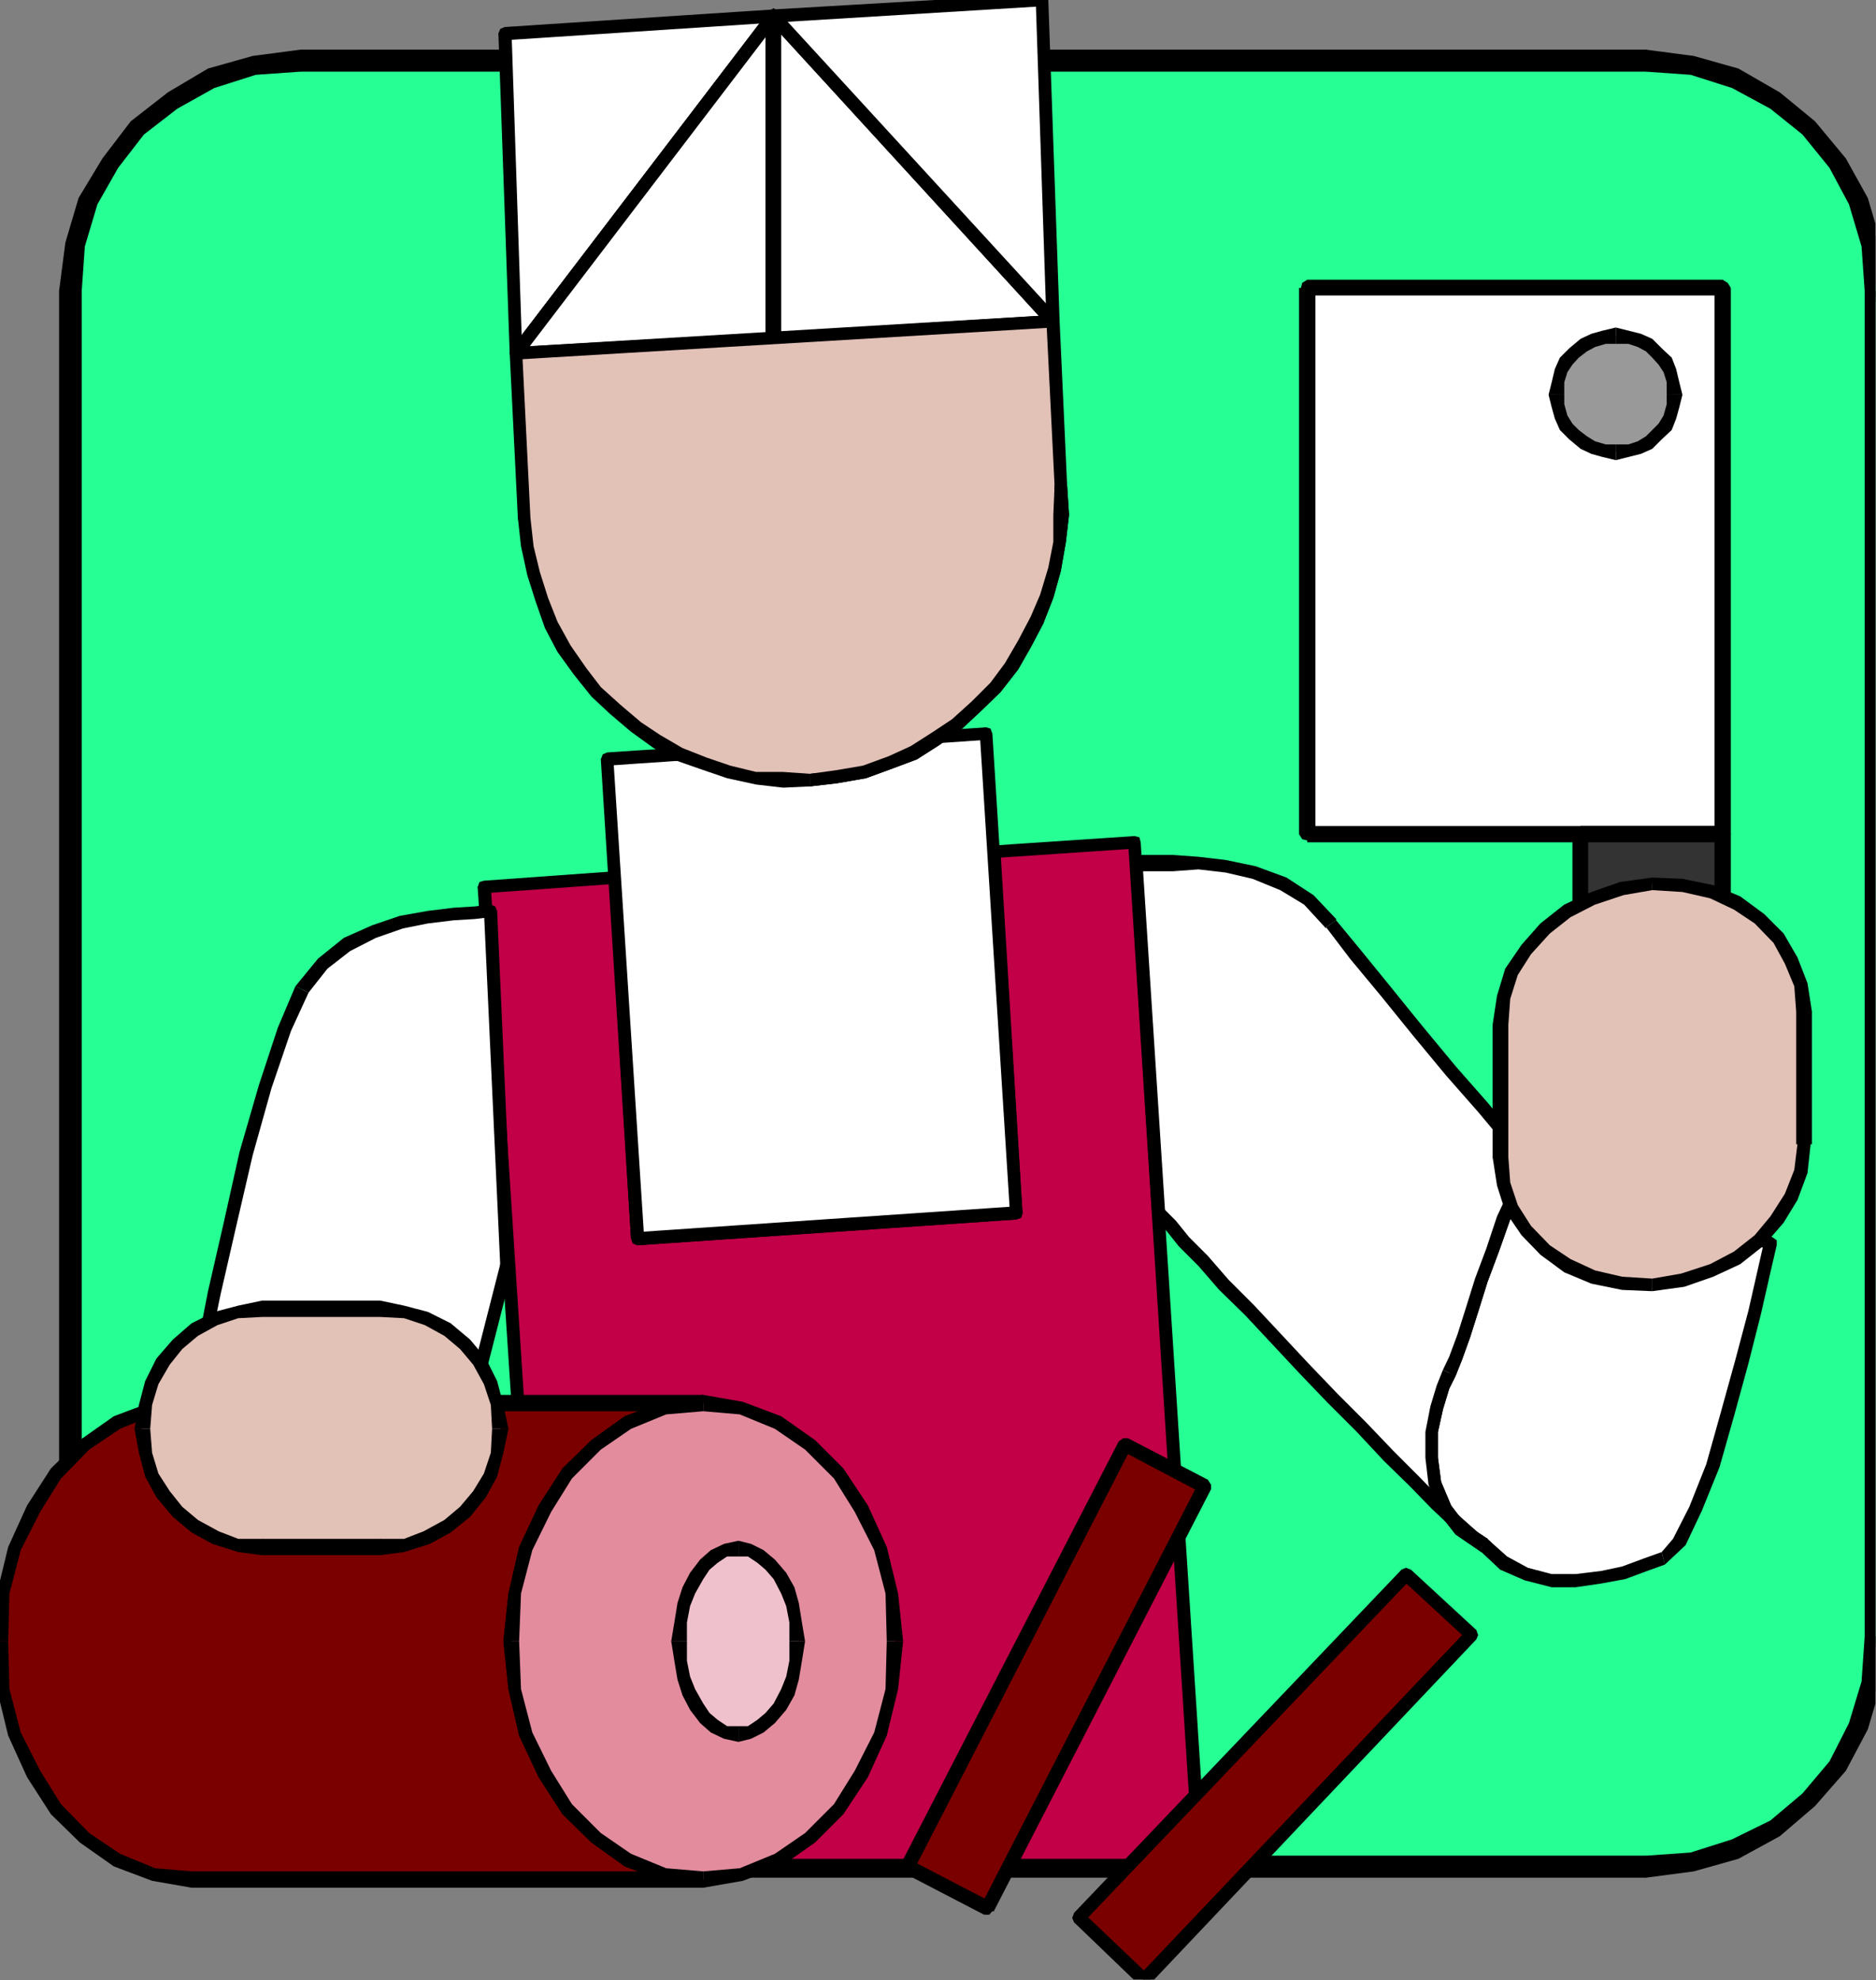 <?xml version="1.0" encoding="UTF-8" standalone="no"?>
<svg
   xmlns:ooo="http://xml.openoffice.org/svg/export"
   xmlns:dc="http://purl.org/dc/elements/1.1/"
   xmlns:cc="http://creativecommons.org/ns#"
   xmlns:rdf="http://www.w3.org/1999/02/22-rdf-syntax-ns#"
   xmlns:svg="http://www.w3.org/2000/svg"
   xmlns="http://www.w3.org/2000/svg"
   xmlns:sodipodi="http://sodipodi.sourceforge.net/DTD/sodipodi-0.dtd"
   xmlns:inkscape="http://www.inkscape.org/namespaces/inkscape"
   version="1.2"
   width="29.85mm"
   height="31.5mm"
   viewBox="0 0 2985 3150"
   preserveAspectRatio="xMidYMid"
   xml:space="preserve"
   id="svg335"
   sodipodi:docname="butcher1.svg"
   style="fill-rule:evenodd;stroke-width:28.222;stroke-linejoin:round"
   inkscape:version="0.92.5 (2060ec1f9f, 2020-04-08)"><rect x="0" y="0" width="2985" height="3150" fill="#808080" stroke="none"/><sodipodi:namedview
   pagecolor="#ffffff"
   bordercolor="#666666"
   borderopacity="1"
   objecttolerance="10"
   gridtolerance="10"
   guidetolerance="10"
   inkscape:pageopacity="0"
   inkscape:pageshadow="2"
   inkscape:window-width="664"
   inkscape:window-height="487"
   id="namedview337"
   showgrid="false"
   inkscape:zoom="0.2102413"
   inkscape:cx="56.428347"
   inkscape:cy="59.527557"
   inkscape:window-x="0"
   inkscape:window-y="0"
   inkscape:window-maximized="0"
   inkscape:current-layer="svg335" />
 <defs
   class="ClipPathGroup"
   id="defs8">
  <clipPath
   id="presentation_clip_path"
   clipPathUnits="userSpaceOnUse">
   <rect
   x="0"
   y="0"
   width="21000"
   height="29700"
   id="rect2" />
  </clipPath>
  <clipPath
   id="presentation_clip_path_shrink"
   clipPathUnits="userSpaceOnUse">
   <rect
   x="21"
   y="29"
   width="20958"
   height="29641"
   id="rect5" />
  </clipPath>
 </defs>
 <defs
   class="TextShapeIndex"
   id="defs12">
  <g
   ooo:slide="id1"
   ooo:id-list="id3"
   id="g10" />
 </defs>
 <defs
   class="EmbeddedBulletChars"
   id="defs44">
  <g
   id="bullet-char-template-57356"
   transform="matrix(4.8828125e-4,0,0,-4.8828125e-4,0,0)">
   <path
   d="M 580,1141 1163,571 580,0 -4,571 Z"
   id="path14"
   inkscape:connector-curvature="0" />
  </g>
  <g
   id="bullet-char-template-57354"
   transform="matrix(4.8828125e-4,0,0,-4.8828125e-4,0,0)">
   <path
   d="M 8,1128 H 1137 V 0 H 8 Z"
   id="path17"
   inkscape:connector-curvature="0" />
  </g>
  <g
   id="bullet-char-template-10146"
   transform="matrix(4.8828125e-4,0,0,-4.8828125e-4,0,0)">
   <path
   d="M 174,0 602,739 174,1481 1456,739 Z M 1358,739 309,1346 659,739 Z"
   id="path20"
   inkscape:connector-curvature="0" />
  </g>
  <g
   id="bullet-char-template-10132"
   transform="matrix(4.8828125e-4,0,0,-4.8828125e-4,0,0)">
   <path
   d="M 2015,739 1276,0 H 717 l 543,543 H 174 v 393 h 1086 l -543,545 h 557 z"
   id="path23"
   inkscape:connector-curvature="0" />
  </g>
  <g
   id="bullet-char-template-10007"
   transform="matrix(4.8828125e-4,0,0,-4.8828125e-4,0,0)">
   <path
   d="m 0,-2 c -7,16 -16,29 -25,39 l 381,530 c -94,256 -141,385 -141,387 0,25 13,38 40,38 9,0 21,-2 34,-5 21,4 42,12 65,25 l 27,-13 111,-251 280,301 64,-25 24,25 c 21,-10 41,-24 62,-43 C 886,937 835,863 770,784 769,783 710,716 594,584 L 774,223 c 0,-27 -21,-55 -63,-84 l 16,-20 C 717,90 699,76 672,76 641,76 570,178 457,381 L 164,-76 c -22,-34 -53,-51 -92,-51 -42,0 -63,17 -64,51 -7,9 -10,24 -10,44 0,9 1,19 2,30 z"
   id="path26"
   inkscape:connector-curvature="0" />
  </g>
  <g
   id="bullet-char-template-10004"
   transform="matrix(4.8828125e-4,0,0,-4.8828125e-4,0,0)">
   <path
   d="M 285,-33 C 182,-33 111,30 74,156 52,228 41,333 41,471 c 0,78 14,145 41,201 34,71 87,106 158,106 53,0 88,-31 106,-94 l 23,-176 c 8,-64 28,-97 59,-98 l 735,706 c 11,11 33,17 66,17 42,0 63,-15 63,-46 V 965 c 0,-36 -10,-64 -30,-84 L 442,47 C 390,-6 338,-33 285,-33 Z"
   id="path29"
   inkscape:connector-curvature="0" />
  </g>
  <g
   id="bullet-char-template-9679"
   transform="matrix(4.8828125e-4,0,0,-4.8828125e-4,0,0)">
   <path
   d="M 813,0 C 632,0 489,54 383,161 276,268 223,411 223,592 c 0,181 53,324 160,431 106,107 249,161 430,161 179,0 323,-54 432,-161 108,-107 162,-251 162,-431 0,-180 -54,-324 -162,-431 C 1136,54 992,0 813,0 Z"
   id="path32"
   inkscape:connector-curvature="0" />
  </g>
  <g
   id="bullet-char-template-8226"
   transform="matrix(4.8828125e-4,0,0,-4.8828125e-4,0,0)">
   <path
   d="m 346,457 c -73,0 -137,26 -191,78 -54,51 -81,114 -81,188 0,73 27,136 81,188 54,52 118,78 191,78 73,0 134,-26 185,-79 51,-51 77,-114 77,-187 0,-75 -25,-137 -76,-188 -50,-52 -112,-78 -186,-78 z"
   id="path35"
   inkscape:connector-curvature="0" />
  </g>
  <g
   id="bullet-char-template-8211"
   transform="matrix(4.8828125e-4,0,0,-4.8828125e-4,0,0)">
   <path
   d="M -4,459 H 1135 V 606 H -4 Z"
   id="path38"
   inkscape:connector-curvature="0" />
  </g>
  <g
   id="bullet-char-template-61548"
   transform="matrix(4.8828125e-4,0,0,-4.8828125e-4,0,0)">
   <path
   d="m 173,740 c 0,163 58,303 173,419 116,115 255,173 419,173 163,0 302,-58 418,-173 116,-116 174,-256 174,-419 0,-163 -58,-303 -174,-418 C 1067,206 928,148 765,148 601,148 462,206 346,322 231,437 173,577 173,740 Z"
   id="path41"
   inkscape:connector-curvature="0" />
  </g>
 </defs>
 <g
   id="g49"
   transform="translate(-9007,-13275)">
  <g
   id="id2"
   class="Master_Slide">
   <g
   id="bg-id2"
   class="Background" />
   <g
   id="bo-id2"
   class="BackgroundObjects" />
  </g>
 </g>
 <g
   class="SlideGroup"
   id="g333"
   transform="translate(-9007,-13275)">
  <g
   id="g331">
   <g
   id="container-id1">
    <g
   id="id1"
   class="Slide"
   clip-path="url(#presentation_clip_path)">
     <g
   class="Page"
   id="g327">
      <g
   class="Graphic"
   id="g325">
       <g
   id="id3">
        <rect
   class="BoundingBox"
   x="9007"
   y="13275"
   width="2985"
   height="3150"
   id="rect51"
   style="fill:none;stroke:none" />
        <defs
   id="defs56">
         <clipPath
   id="clip_path_1"
   clipPathUnits="userSpaceOnUse">
          <path
   d="m 9007,13275 h 2984 v 3149 H 9007 Z"
   id="path53"
   inkscape:connector-curvature="0" />
         </clipPath>
        </defs>
        <g
   clip-path="url(#clip_path_1)"
   id="g322">
         <path
   d="m 11992,15878 -8,74 -20,69 -33,63 -46,54 -53,45 -64,34 -68,20 -74,7 H 9485 l -74,-7 -68,-20 -61,-34 -56,-45 -44,-54 -35,-63 -20,-69 -8,-74 v -2140 l 8,-74 20,-69 35,-61 44,-56 56,-43 61,-35 68,-21 74,-7 h 2141 l 74,7 68,21 64,35 53,43 46,56 33,61 20,69 8,74 z"
   id="path58"
   inkscape:connector-curvature="0"
   style="fill:#26ff93;stroke:none" />
         <path
   d="m 11626,16257 v 0 l 74,-10 71,-20 66,-33 56,-49 48,-56 33,-66 21,-71 10,-74 h -26 l -5,74 -20,66 -33,61 -43,51 -51,43 -61,33 -66,21 -74,5 v 0 0 l -8,5 -2,7 2,8 z"
   id="path60"
   inkscape:connector-curvature="0"
   style="fill:#000000;stroke:none" />
         <path
   d="m 9485,16257 v 0 h 2141 v -25 H 9485 v 0 0 l -8,5 -2,7 2,8 z"
   id="path62"
   inkscape:connector-curvature="0"
   style="fill:#000000;stroke:none" />
         <path
   d="m 9106,15878 v 0 l 10,74 21,71 35,66 46,56 59,49 63,33 71,20 74,10 v -25 l -74,-5 -66,-21 -58,-33 -54,-43 -40,-51 -36,-61 -20,-66 -5,-74 v 0 0 l -5,-7 -8,-5 -8,5 z"
   id="path64"
   inkscape:connector-curvature="0"
   style="fill:#000000;stroke:none" />
         <path
   d="m 9106,13738 v 0 2140 h 26 v -2140 0 0 l -5,-8 -8,-5 -8,5 z"
   id="path66"
   inkscape:connector-curvature="0"
   style="fill:#000000;stroke:none" />
         <path
   d="m 9485,13359 v 0 l -74,10 -71,20 -63,36 -59,46 -46,58 -35,64 -21,71 -10,74 h 26 l 5,-74 20,-66 36,-59 40,-53 54,-41 58,-35 66,-21 74,-5 v 0 0 l 8,-5 5,-7 -5,-8 z"
   id="path68"
   inkscape:connector-curvature="0"
   style="fill:#000000;stroke:none" />
         <path
   d="m 11626,13359 v 0 H 9485 v 25 h 2141 v 0 0 l 7,-5 6,-7 -6,-8 z"
   id="path70"
   inkscape:connector-curvature="0"
   style="fill:#000000;stroke:none" />
         <path
   d="m 12005,13738 v 0 l -10,-74 -21,-71 -33,-64 -48,-58 -56,-46 -66,-36 -71,-20 -74,-10 v 25 l 74,5 66,21 61,35 51,41 43,53 33,59 20,66 5,74 v 0 0 l 5,7 8,3 8,-3 z"
   id="path72"
   inkscape:connector-curvature="0"
   style="fill:#000000;stroke:none" />
         <path
   d="m 12005,15878 v 0 -2140 h -26 v 2140 0 0 l 5,8 8,3 8,-3 z"
   id="path74"
   inkscape:connector-curvature="0"
   style="fill:#000000;stroke:none" />
         <path
   d="m 11626,16262 v 0 l 76,-10 71,-20 66,-36 56,-48 49,-56 35,-66 21,-71 10,-77 h -36 l -5,72 -20,66 -31,61 -43,51 -51,43 -61,30 -66,21 -71,5 v 0 0 l -13,5 -5,12 5,13 z"
   id="path76"
   inkscape:connector-curvature="0"
   style="fill:#000000;stroke:none" />
         <path
   d="m 9485,16262 v 0 h 2141 v -35 H 9485 v 0 0 l -13,5 -5,12 5,13 z"
   id="path78"
   inkscape:connector-curvature="0"
   style="fill:#000000;stroke:none" />
         <path
   d="m 9101,15878 v 0 l 10,77 21,71 38,66 45,56 59,48 64,36 71,20 76,10 v -35 l -71,-5 -66,-21 -59,-30 -53,-43 -41,-51 -33,-61 -20,-66 -5,-72 v 0 0 l -5,-12 -13,-5 -13,5 z"
   id="path80"
   inkscape:connector-curvature="0"
   style="fill:#000000;stroke:none" />
         <path
   d="m 9101,13738 v 0 2140 h 36 v -2140 0 0 l -5,-13 -13,-5 -13,5 z"
   id="path82"
   inkscape:connector-curvature="0"
   style="fill:#000000;stroke:none" />
         <path
   d="m 9485,13354 v 0 l -76,10 -71,20 -64,38 -59,46 -45,59 -38,63 -21,71 -10,77 h 36 l 5,-71 20,-67 33,-58 41,-53 53,-41 59,-33 66,-21 71,-5 v 0 0 l 13,-5 5,-12 -5,-13 z"
   id="path84"
   inkscape:connector-curvature="0"
   style="fill:#000000;stroke:none" />
         <path
   d="m 11626,13354 v 0 H 9485 v 35 h 2141 v 0 0 l 13,-5 5,-12 -5,-13 z"
   id="path86"
   inkscape:connector-curvature="0"
   style="fill:#000000;stroke:none" />
         <path
   d="m 12010,13738 v 0 l -10,-77 -21,-71 -35,-63 -49,-59 -56,-46 -66,-38 -71,-20 -76,-10 v 35 l 71,5 66,21 61,33 51,41 43,53 31,58 20,67 5,71 v 0 0 l 5,12 13,6 13,-6 z"
   id="path88"
   inkscape:connector-curvature="0"
   style="fill:#000000;stroke:none" />
         <path
   d="m 12010,15878 v 0 -2140 h -36 v 2140 0 0 l 5,13 13,5 13,-5 z"
   id="path90"
   inkscape:connector-curvature="0"
   style="fill:#000000;stroke:none" />
         <path
   d="m 11748,14602 v -869 h -661 v 869 z"
   id="path92"
   inkscape:connector-curvature="0"
   style="fill:#ffffff;stroke:none" />
         <path
   d="m 11748,13745 -13,-12 v 869 h 26 v -869 l -13,-13 13,13 -5,-8 -8,-5 -8,5 -5,8 z"
   id="path94"
   inkscape:connector-curvature="0"
   style="fill:#000000;stroke:none" />
         <path
   d="m 11100,13733 -13,12 h 661 v -25 h -661 l -13,13 13,-13 -8,5 -2,8 2,7 8,5 z"
   id="path96"
   inkscape:connector-curvature="0"
   style="fill:#000000;stroke:none" />
         <path
   d="m 11087,14589 13,13 v -869 h -26 v 869 l 13,13 -13,-13 5,8 8,2 7,-2 6,-8 z"
   id="path98"
   inkscape:connector-curvature="0"
   style="fill:#000000;stroke:none" />
         <path
   d="m 11735,14602 13,-13 h -661 v 26 h 661 l 13,-13 -13,13 8,-5 5,-8 -5,-8 -8,-5 z"
   id="path100"
   inkscape:connector-curvature="0"
   style="fill:#000000;stroke:none" />
         <path
   d="m 11578,13994 20,-2 18,-5 15,-8 13,-12 12,-13 8,-15 5,-18 3,-18 -3,-20 -5,-18 -8,-15 -12,-13 -13,-13 -15,-7 -18,-6 -20,-2 -18,2 -18,6 -15,7 -16,13 -12,13 -8,15 -5,18 -3,20 3,18 5,18 8,15 12,13 16,12 15,8 18,5 z"
   id="path102"
   inkscape:connector-curvature="0"
   style="fill:#999999;stroke:none" />
         <path
   d="m 11659,13903 v 0 15 l -5,18 -8,13 -10,10 -10,10 -13,8 -15,5 h -20 v 25 l 20,-5 20,-5 18,-8 15,-15 16,-15 7,-18 5,-18 5,-20 v 0 z"
   id="path104"
   inkscape:connector-curvature="0"
   style="fill:#000000;stroke:none" />
         <path
   d="m 11578,13822 v 0 h 20 l 15,5 13,7 10,10 10,11 8,12 5,16 v 20 h 25 l -5,-20 -5,-21 -7,-18 -16,-15 -15,-15 -18,-8 -20,-5 -20,-5 v 0 z"
   id="path106"
   inkscape:connector-curvature="0"
   style="fill:#000000;stroke:none" />
         <path
   d="m 11496,13903 v 0 -20 l 5,-16 8,-12 10,-11 13,-10 13,-7 17,-5 h 16 v -26 l -21,5 -18,5 -17,8 -18,15 -15,15 -8,18 -5,21 -5,20 v 0 z"
   id="path108"
   inkscape:connector-curvature="0"
   style="fill:#000000;stroke:none" />
         <path
   d="m 11578,13982 v 0 h -16 l -17,-5 -13,-8 -13,-10 -10,-10 -8,-13 -5,-18 v -15 h -25 l 5,20 5,18 8,18 15,15 18,15 17,8 18,5 21,5 v 0 z"
   id="path110"
   inkscape:connector-curvature="0"
   style="fill:#000000;stroke:none" />
         <path
   d="m 11748,15375 v -773 h -226 v 773 l 10,36 25,25 36,15 43,5 41,-5 35,-15 26,-25 z"
   id="path112"
   inkscape:connector-curvature="0"
   style="fill:#333333;stroke:none" />
         <path
   d="m 11748,14615 -13,-13 v 773 h 26 v -773 l -13,-13 13,13 -5,-8 -8,-5 -8,5 -5,8 z"
   id="path114"
   inkscape:connector-curvature="0"
   style="fill:#000000;stroke:none" />
         <path
   d="m 11534,14602 -12,13 h 226 v -26 h -226 l -13,13 13,-13 -8,5 -3,8 3,8 8,5 z"
   id="path116"
   inkscape:connector-curvature="0"
   style="fill:#000000;stroke:none" />
         <path
   d="m 11534,15375 v 0 -773 h -25 v 773 0 0 l 5,8 8,2 7,-2 z"
   id="path118"
   inkscape:connector-curvature="0"
   style="fill:#000000;stroke:none" />
         <path
   d="m 11735,15375 v 0 l -7,31 -21,20 -33,15 -38,3 -41,-3 -33,-15 -20,-20 -8,-31 h -25 l 13,41 30,30 38,15 46,8 43,-8 38,-15 31,-30 13,-41 v 0 0 l -5,-8 -8,-5 -8,5 z"
   id="path120"
   inkscape:connector-curvature="0"
   style="fill:#000000;stroke:none" />
         <path
   d="m 10683,13786 -445,28 v -514 z"
   id="path122"
   inkscape:connector-curvature="0"
   style="fill:#ffffff;stroke:none" />
         <path
   d="m 10225,13814 13,10 445,-28 v -20 l -445,28 12,10 -12,-10 -8,2 -3,8 3,8 8,2 z"
   id="path124"
   inkscape:connector-curvature="0"
   style="fill:#000000;stroke:none" />
         <path
   d="m 10245,13293 -20,7 v 514 h 25 v -514 l -20,8 20,-8 -5,-7 -7,-5 -8,5 -5,7 z"
   id="path126"
   inkscape:connector-curvature="0"
   style="fill:#000000;stroke:none" />
         <path
   d="m 10683,13796 7,-18 -445,-485 -15,15 445,486 8,-18 -8,18 8,2 7,-2 3,-8 -3,-8 z"
   id="path128"
   inkscape:connector-curvature="0"
   style="fill:#000000;stroke:none" />
         <path
   d="m 10916,16244 -104,-1629 -224,15 36,575 -603,40 -35,-574 -209,15 102,1558 z"
   id="path130"
   inkscape:connector-curvature="0"
   style="fill:#c10047;stroke:none" />
         <path
   d="m 10812,14625 -10,-10 104,1629 h 21 l -105,-1629 -10,-10 10,10 -2,-8 -8,-2 -7,2 -3,8 z"
   id="path132"
   inkscape:connector-curvature="0"
   style="fill:#000000;stroke:none" />
         <path
   d="m 10599,14630 -11,10 224,-15 v -20 l -224,15 -10,10 10,-10 -7,2 -3,8 3,8 7,2 z"
   id="path134"
   inkscape:connector-curvature="0"
   style="fill:#000000;stroke:none" />
         <path
   d="m 10624,15215 10,-10 -35,-575 h -21 l 36,575 10,-11 -10,11 2,7 8,3 8,-3 2,-7 z"
   id="path136"
   inkscape:connector-curvature="0"
   style="fill:#000000;stroke:none" />
         <path
   d="m 10011,15245 10,11 603,-41 v -21 l -603,41 11,10 -11,-10 -7,3 -3,7 3,8 7,3 z"
   id="path138"
   inkscape:connector-curvature="0"
   style="fill:#000000;stroke:none" />
         <path
   d="m 9986,14681 -10,-10 35,574 h 21 l -36,-574 -10,-10 10,10 -2,-8 -8,-2 -8,2 -2,8 z"
   id="path140"
   inkscape:connector-curvature="0"
   style="fill:#000000;stroke:none" />
         <path
   d="m 9788,14686 -11,10 209,-15 v -20 l -209,15 -10,10 10,-10 -7,2 -3,8 3,8 7,2 z"
   id="path142"
   inkscape:connector-curvature="0"
   style="fill:#000000;stroke:none" />
         <path
   d="m 9879,16232 10,12 -101,-1558 h -21 l 102,1558 10,13 -10,-13 2,8 8,3 8,-3 2,-8 z"
   id="path144"
   inkscape:connector-curvature="0"
   style="fill:#000000;stroke:none" />
         <path
   d="m 10906,16244 10,-12 H 9879 v 25 h 1037 l 11,-13 -11,13 8,-5 5,-8 -5,-7 -8,-5 z"
   id="path146"
   inkscape:connector-curvature="0"
   style="fill:#000000;stroke:none" />
         <path
   d="m 10624,15205 -48,-763 -603,41 48,762 z"
   id="path148"
   inkscape:connector-curvature="0"
   style="fill:#ffffff;stroke:none" />
         <path
   d="m 10576,14452 -10,-10 48,763 h 20 l -48,-763 -10,-10 10,10 -3,-8 -7,-2 -8,2 -2,8 z"
   id="path150"
   inkscape:connector-curvature="0"
   style="fill:#000000;stroke:none" />
         <path
   d="m 9983,14483 -10,10 603,-41 v -20 l -603,40 -10,11 10,-11 -7,3 -3,8 3,7 7,3 z"
   id="path152"
   inkscape:connector-curvature="0"
   style="fill:#000000;stroke:none" />
         <path
   d="m 10021,15235 11,10 -49,-762 h -20 l 48,762 10,11 -10,-11 3,8 7,3 8,-3 3,-8 z"
   id="path154"
   inkscape:connector-curvature="0"
   style="fill:#000000;stroke:none" />
         <path
   d="m 10614,15205 10,-11 -603,41 v 21 l 603,-41 10,-10 -10,10 8,-3 2,-7 -2,-8 -8,-3 z"
   id="path156"
   inkscape:connector-curvature="0"
   style="fill:#000000;stroke:none" />
         <path
   d="m 11445,15128 379,125 -10,43 -15,66 -21,79 -22,84 -23,81 -28,69 -26,53 -25,26 -28,10 -36,13 -35,7 -41,5 h -38 l -41,-10 -35,-18 -31,-28 -38,-25 -25,-33 -16,-41 -5,-40 v -41 l 8,-38 10,-33 10,-23 10,-23 13,-36 13,-40 15,-49 18,-48 18,-51 22,-45 z"
   id="path158"
   inkscape:connector-curvature="0"
   style="fill:#ffffff;stroke:none" />
         <path
   d="m 11834,15256 -7,-13 -379,-125 -5,21 379,124 -8,-13 8,13 7,-2 5,-5 v -8 l -7,-5 z"
   id="path160"
   inkscape:connector-curvature="0"
   style="fill:#000000;stroke:none" />
         <path
   d="m 11656,15764 v 0 l 33,-31 26,-55 28,-69 23,-81 23,-84 20,-79 15,-66 10,-43 -20,-6 -10,44 -15,66 -21,79 -23,83 -23,82 -27,68 -26,51 -18,21 v 0 z"
   id="path162"
   inkscape:connector-curvature="0"
   style="fill:#000000;stroke:none" />
         <path
   d="m 11364,15744 -3,-3 33,31 39,17 43,11 h 38 l 41,-6 38,-7 35,-13 28,-10 -5,-20 -28,10 -35,13 -33,7 -41,5 h -38 l -38,-10 -33,-18 -28,-25 -3,-3 3,3 -8,-3 -8,3 -2,7 2,8 z"
   id="path164"
   inkscape:connector-curvature="0"
   style="fill:#000000;stroke:none" />
         <path
   d="m 11303,15454 v 0 l -10,25 -10,33 -8,41 v 41 l 5,43 15,43 28,36 41,28 10,-21 -35,-23 -23,-30 -16,-38 -5,-38 v -41 l 8,-36 10,-33 10,-20 v 0 z"
   id="path166"
   inkscape:connector-curvature="0"
   style="fill:#000000;stroke:none" />
         <path
   d="m 11448,15118 -13,5 -23,38 -23,49 -17,51 -18,48 -15,48 -13,41 -13,35 -10,21 20,10 10,-25 13,-36 13,-41 15,-48 18,-48 18,-51 23,-43 23,-39 -13,6 13,-6 v -7 l -6,-8 h -10 l -5,5 z"
   id="path168"
   inkscape:connector-curvature="0"
   style="fill:#000000;stroke:none" />
         <path
   d="m 11369,15733 -18,-12 -25,-23 -33,-31 -36,-35 -40,-41 -44,-46 -45,-45 -46,-49 -43,-45 -44,-46 -40,-41 -33,-38 -31,-31 -20,-25 -16,-15 -5,-5 -35,-557 h 25 33 41 l 43,5 46,10 46,18 40,25 36,38 38,49 48,58 51,64 54,63 51,59 40,48 28,31 10,12 -23,39 -22,45 -18,51 -18,48 -15,49 -13,40 -13,36 -10,23 -10,23 -10,33 -8,38 v 41 l 5,40 16,41 25,33 z"
   id="path170"
   inkscape:connector-curvature="0"
   style="fill:#ffffff;stroke:none" />
         <path
   d="m 10840,15205 3,7 5,5 15,16 20,25 31,31 33,38 41,40 43,46 43,46 46,48 46,46 43,46 41,40 35,36 33,31 26,22 20,16 10,-21 -15,-10 -26,-23 -33,-30 -35,-36 -41,-41 -43,-45 -46,-46 -46,-48 -43,-46 -43,-46 -41,-41 -33,-38 -30,-30 -21,-26 -15,-15 -5,-5 3,8 -3,-8 -8,-3 -7,3 -3,8 3,7 z"
   id="path172"
   inkscape:connector-curvature="0"
   style="fill:#000000;stroke:none" />
         <path
   d="m 10815,14635 -10,13 35,557 h 21 l -36,-557 -10,13 10,-13 -3,-8 -7,-2 -8,2 -2,8 z"
   id="path174"
   inkscape:connector-curvature="0"
   style="fill:#000000;stroke:none" />
         <path
   d="m 11133,14739 v -2 l -36,-38 -43,-28 -49,-18 -48,-10 -43,-5 -41,-3 h -33 -25 v 26 h 25 33 l 41,-3 43,5 43,10 44,18 38,23 35,38 v -2 z"
   id="path176"
   inkscape:connector-curvature="0"
   style="fill:#000000;stroke:none" />
         <path
   d="m 11456,15133 -3,-12 -10,-13 -28,-30 -41,-49 -51,-58 -53,-64 -51,-63 -48,-59 -38,-46 -16,11 38,50 49,59 51,63 53,64 51,58 41,49 28,30 10,13 -3,-13 3,13 7,3 8,-3 3,-8 -3,-7 z"
   id="path178"
   inkscape:connector-curvature="0"
   style="fill:#000000;stroke:none" />
         <path
   d="m 11323,15464 v 0 l 10,-25 13,-36 13,-41 15,-48 18,-48 18,-51 23,-43 23,-39 -21,-10 -23,38 -23,49 -17,51 -18,48 -15,48 -13,41 -13,35 -10,21 v 0 z"
   id="path180"
   inkscape:connector-curvature="0"
   style="fill:#000000;stroke:none" />
         <path
   d="m 11364,15744 10,-21 -35,-23 -23,-30 -16,-38 -5,-38 v -41 l 8,-36 10,-33 10,-20 -20,-10 -10,25 -10,33 -8,41 v 41 l 5,43 15,43 28,36 41,28 10,-21 -10,21 h 8 l 7,-8 v -8 l -5,-5 z"
   id="path182"
   inkscape:connector-curvature="0"
   style="fill:#000000;stroke:none" />
         <path
   d="m 9813,15289 -25,-565 -26,3 -33,2 -41,5 -43,8 -43,15 -43,21 -38,30 -33,41 -28,63 -31,92 -30,107 -26,111 -25,110 -18,89 -13,63 -5,23 h 15 23 28 31 35 38 39 38 38 35 36 28 25 21 10 5 z"
   id="path184"
   inkscape:connector-curvature="0"
   style="fill:#ffffff;stroke:none" />
         <path
   d="m 9788,14734 -11,-10 26,565 h 20 l -25,-565 -10,-10 10,10 -3,-7 -7,-3 -8,3 -3,7 z"
   id="path186"
   inkscape:connector-curvature="0"
   style="fill:#000000;stroke:none" />
         <path
   d="m 9498,14854 v 0 l 30,-38 36,-28 41,-21 43,-15 40,-8 41,-5 33,-2 26,-3 v -20 l -26,3 -33,2 -41,5 -45,8 -44,15 -45,20 -41,33 -36,44 v 0 z"
   id="path188"
   inkscape:connector-curvature="0"
   style="fill:#000000;stroke:none" />
         <path
   d="m 9312,15494 10,13 5,-23 13,-63 18,-87 25,-109 26,-112 30,-107 31,-91 28,-61 -21,-10 -28,66 -30,91 -31,107 -25,112 -25,109 -18,92 -13,63 -5,23 10,13 -10,-13 2,8 8,2 8,-2 2,-8 z"
   id="path190"
   inkscape:connector-curvature="0"
   style="fill:#000000;stroke:none" />
         <path
   d="m 9747,15505 10,-11 h -5 -10 -21 -25 -28 -36 -35 -38 -38 -39 -38 -35 -31 -28 -23 -15 v 26 h 15 23 28 31 35 38 39 38 38 35 36 28 25 21 10 5 l 10,-10 -10,10 8,-5 5,-8 -5,-7 -8,-6 z"
   id="path192"
   inkscape:connector-curvature="0"
   style="fill:#000000;stroke:none" />
         <path
   d="m 9803,15289 v -3 l -56,219 20,5 56,-219 v -2 2 l -2,-8 -5,-5 h -8 l -5,8 z"
   id="path194"
   inkscape:connector-curvature="0"
   style="fill:#000000;stroke:none" />
         <path
   d="m 10238,13300 427,-25 18,511 z"
   id="path196"
   inkscape:connector-curvature="0"
   style="fill:#ffffff;stroke:none" />
         <path
   d="m 10675,13275 -10,-10 -427,25 v 21 l 427,-26 -10,-10 10,10 7,-2 3,-8 -3,-8 -7,-2 z"
   id="path198"
   inkscape:connector-curvature="0"
   style="fill:#000000;stroke:none" />
         <path
   d="m 10675,13794 18,-8 -18,-511 h -20 l 17,511 18,-8 -18,8 3,8 8,2 7,-2 3,-8 z"
   id="path200"
   inkscape:connector-curvature="0"
   style="fill:#000000;stroke:none" />
         <path
   d="m 10238,13290 -8,18 445,486 15,-16 -445,-485 -7,18 7,-18 -7,-3 -8,3 -3,7 3,8 z"
   id="path202"
   inkscape:connector-curvature="0"
   style="fill:#000000;stroke:none" />
         <path
   d="m 9828,13837 -18,-509 428,-28 z"
   id="path204"
   inkscape:connector-curvature="0"
   style="fill:#ffffff;stroke:none" />
         <path
   d="m 9810,13318 -10,10 18,509 h 20 l -17,-509 -11,11 11,-11 -3,-7 -8,-3 -7,3 -3,7 z"
   id="path206"
   inkscape:connector-curvature="0"
   style="fill:#000000;stroke:none" />
         <path
   d="m 10245,13308 -7,-18 -428,28 v 21 l 428,-28 -8,-18 8,18 7,-3 3,-8 -3,-7 -7,-3 z"
   id="path208"
   inkscape:connector-curvature="0"
   style="fill:#000000;stroke:none" />
         <path
   d="m 9818,13837 18,7 409,-536 -15,-15 -409,536 17,8 -17,-8 -3,8 3,7 7,3 8,-3 z"
   id="path210"
   inkscape:connector-curvature="0"
   style="fill:#000000;stroke:none" />
         <path
   d="m 10238,13300 v 514 l -410,23 z"
   id="path212"
   inkscape:connector-curvature="0"
   style="fill:#ffffff;stroke:none" />
         <path
   d="m 10238,13824 12,-10 v -514 h -25 v 514 l 13,-10 -13,10 5,8 8,2 7,-2 5,-8 z"
   id="path214"
   inkscape:connector-curvature="0"
   style="fill:#000000;stroke:none" />
         <path
   d="m 9821,13829 7,18 410,-23 v -20 l -410,23 8,17 -8,-17 -7,2 -3,8 3,7 7,3 z"
   id="path216"
   inkscape:connector-curvature="0"
   style="fill:#000000;stroke:none" />
         <path
   d="m 10250,13300 -20,-7 -409,536 15,15 409,-536 -20,-8 20,8 3,-8 -3,-7 -7,-3 -8,3 z"
   id="path218"
   inkscape:connector-curvature="0"
   style="fill:#000000;stroke:none" />
         <path
   d="m 9312,16265 -61,-8 -58,-23 -51,-35 -46,-46 -36,-56 -30,-64 -18,-71 -5,-76 5,-76 18,-71 30,-64 36,-56 46,-46 51,-35 58,-23 61,-8 h 814 l -61,8 -59,23 -51,35 -45,46 -36,56 -30,64 -18,71 -5,76 5,76 18,71 30,64 36,56 45,46 51,35 59,23 61,8 z"
   id="path220"
   inkscape:connector-curvature="0"
   style="fill:#7a0000;stroke:none" />
         <path
   d="m 8994,15886 v 0 l 8,76 18,74 30,66 38,59 46,45 54,38 61,23 63,11 v -26 l -58,-5 -56,-23 -49,-33 -45,-46 -33,-53 -31,-61 -18,-69 -2,-76 v 0 z"
   id="path222"
   inkscape:connector-curvature="0"
   style="fill:#000000;stroke:none" />
         <path
   d="m 9312,15494 v 0 l -63,11 -61,23 -54,38 -46,45 -38,59 -30,66 -18,74 -8,76 h 26 l 2,-76 18,-69 31,-61 33,-53 45,-46 49,-33 56,-23 58,-5 v 0 0 l 8,-5 5,-8 -5,-7 z"
   id="path224"
   inkscape:connector-curvature="0"
   style="fill:#000000;stroke:none" />
         <path
   d="m 10126,15520 v -26 h -814 v 26 h 814 v -26 26 l 7,-5 5,-8 -5,-7 -7,-6 z"
   id="path226"
   inkscape:connector-curvature="0"
   style="fill:#000000;stroke:none" />
         <path
   d="m 9833,15886 v 0 l 3,-76 18,-69 30,-61 33,-53 46,-46 48,-33 56,-23 59,-5 v -26 l -64,11 -61,23 -53,38 -46,45 -38,59 -31,66 -17,74 -8,76 v 0 z"
   id="path228"
   inkscape:connector-curvature="0"
   style="fill:#000000;stroke:none" />
         <path
   d="m 10126,16278 v -26 l -59,-5 -56,-23 -48,-33 -46,-46 -33,-53 -30,-61 -18,-69 -3,-76 h -25 l 8,76 17,74 31,66 38,59 46,45 53,38 61,23 64,11 v -26 26 l 7,-6 5,-7 -5,-8 -7,-5 z"
   id="path230"
   inkscape:connector-curvature="0"
   style="fill:#000000;stroke:none" />
         <path
   d="m 9312,16278 v 0 h 814 v -26 h -814 v 0 0 l -8,5 -2,8 2,7 z"
   id="path232"
   inkscape:connector-curvature="0"
   style="fill:#000000;stroke:none" />
         <path
   d="m 10578,16311 346,-672 -127,-66 -346,671 z"
   id="path234"
   inkscape:connector-curvature="0"
   style="fill:#7a0000;stroke:none" />
         <path
   d="m 10919,15650 -5,-16 -346,672 20,10 346,-672 -5,-15 5,15 v -7 l -5,-8 h -10 l -5,5 z"
   id="path236"
   inkscape:connector-curvature="0"
   style="fill:#000000;stroke:none" />
         <path
   d="m 10807,15578 -15,5 127,67 10,-21 -127,-66 -15,5 15,-5 h -8 l -7,5 v 10 l 5,5 z"
   id="path238"
   inkscape:connector-curvature="0"
   style="fill:#000000;stroke:none" />
         <path
   d="m 10456,16234 5,16 346,-672 -20,-10 -346,671 5,16 -5,-16 v 8 l 8,8 h 7 l 5,-5 z"
   id="path240"
   inkscape:connector-curvature="0"
   style="fill:#000000;stroke:none" />
         <path
   d="m 10568,16306 15,-6 -127,-66 -10,21 127,66 15,-5 -15,5 h 8 l 7,-8 v -7 l -5,-6 z"
   id="path242"
   inkscape:connector-curvature="0"
   style="fill:#000000;stroke:none" />
         <path
   d="m 10827,16425 522,-549 -105,-97 -521,547 z"
   id="path244"
   inkscape:connector-curvature="0"
   style="fill:#7a0000;stroke:none" />
         <path
   d="m 11341,15883 v -15 l -521,549 15,16 521,-550 v -15 15 l 3,-7 -3,-8 -7,-2 -8,2 z"
   id="path246"
   inkscape:connector-curvature="0"
   style="fill:#000000;stroke:none" />
         <path
   d="m 11252,15787 h -15 l 104,96 15,-15 -104,-96 h -15 15 l -8,-3 -7,3 -3,7 3,8 z"
   id="path248"
   inkscape:connector-curvature="0"
   style="fill:#000000;stroke:none" />
         <path
   d="m 10731,16318 v 15 l 521,-546 -15,-15 -521,546 v 15 -15 l -3,8 3,7 7,3 8,-3 z"
   id="path250"
   inkscape:connector-curvature="0"
   style="fill:#000000;stroke:none" />
         <path
   d="m 10820,16417 h 15 l -104,-99 -15,15 104,100 h 15 -15 l 7,2 8,-2 3,-8 -3,-8 z"
   id="path252"
   inkscape:connector-curvature="0"
   style="fill:#000000;stroke:none" />
         <path
   d="m 10126,16265 61,-8 58,-23 51,-35 46,-46 35,-56 31,-64 18,-71 5,-76 -5,-76 -18,-71 -31,-64 -35,-56 -46,-46 -51,-35 -58,-23 -61,-8 -61,8 -59,23 -51,35 -45,46 -36,56 -30,64 -18,71 -5,76 5,76 18,71 30,64 36,56 45,46 51,35 59,23 z"
   id="path254"
   inkscape:connector-curvature="0"
   style="fill:#e28c9e;stroke:none" />
         <path
   d="m 10418,15886 v 0 l -2,76 -18,69 -31,61 -33,53 -46,46 -48,33 -56,23 -58,5 v 26 l 63,-11 61,-23 54,-38 45,-45 39,-59 30,-66 18,-74 8,-76 v 0 z"
   id="path256"
   inkscape:connector-curvature="0"
   style="fill:#000000;stroke:none" />
         <path
   d="m 10126,15520 v 0 l 58,5 56,23 48,33 46,46 33,53 31,61 18,69 2,76 h 26 l -8,-76 -18,-74 -30,-66 -39,-59 -45,-45 -54,-38 -61,-23 -63,-11 v 0 z"
   id="path258"
   inkscape:connector-curvature="0"
   style="fill:#000000;stroke:none" />
         <path
   d="m 9833,15886 v 0 l 3,-76 18,-69 30,-61 33,-53 46,-46 48,-33 56,-23 59,-5 v -26 l -64,11 -61,23 -53,38 -46,45 -38,59 -31,66 -17,74 -8,76 v 0 z"
   id="path260"
   inkscape:connector-curvature="0"
   style="fill:#000000;stroke:none" />
         <path
   d="m 10126,16252 v 0 l -59,-5 -56,-23 -48,-33 -46,-46 -33,-53 -30,-61 -18,-69 -3,-76 h -25 l 8,76 17,74 31,66 38,59 46,45 53,38 61,23 64,11 v 0 z"
   id="path262"
   inkscape:connector-curvature="0"
   style="fill:#000000;stroke:none" />
         <path
   d="m 10182,16033 17,-2 18,-10 16,-13 15,-18 12,-23 8,-23 5,-27 3,-31 -3,-30 -5,-28 -8,-23 -12,-23 -15,-18 -16,-13 -18,-10 -17,-2 -21,2 -17,10 -16,13 -12,18 -13,23 -8,23 -5,28 -2,30 2,31 5,27 8,23 13,23 12,18 16,13 17,10 z"
   id="path264"
   inkscape:connector-curvature="0"
   style="fill:#efc1cc;stroke:none" />
         <path
   d="m 10263,15886 v 0 31 l -5,25 -8,20 -12,23 -13,15 -13,11 -15,10 h -15 v 25 l 20,-5 20,-10 18,-15 18,-21 13,-23 7,-25 5,-30 5,-31 v 0 z"
   id="path266"
   inkscape:connector-curvature="0"
   style="fill:#000000;stroke:none" />
         <path
   d="m 10182,15751 v 0 h 15 l 15,10 13,11 13,15 12,23 8,20 5,26 v 30 h 25 l -5,-30 -5,-31 -7,-25 -13,-23 -18,-21 -18,-15 -20,-10 -20,-5 v 0 z"
   id="path268"
   inkscape:connector-curvature="0"
   style="fill:#000000;stroke:none" />
         <path
   d="m 10100,15886 v 0 -30 l 5,-26 8,-20 13,-23 10,-15 13,-11 15,-10 h 18 v -25 l -23,5 -21,10 -17,15 -16,21 -12,23 -8,25 -5,31 -5,30 v 0 z"
   id="path270"
   inkscape:connector-curvature="0"
   style="fill:#000000;stroke:none" />
         <path
   d="m 10182,16021 v 0 h -18 l -15,-10 -13,-11 -10,-15 -13,-23 -8,-20 -5,-25 v -31 h -25 l 5,31 5,30 8,25 12,23 16,21 17,15 21,10 23,5 v 0 z"
   id="path272"
   inkscape:connector-curvature="0"
   style="fill:#000000;stroke:none" />
         <path
   d="m 9828,13837 13,262 5,45 10,44 13,40 15,41 21,38 25,36 25,33 31,28 33,28 33,23 36,20 40,15 38,13 44,10 43,3 h 43 l 43,-5 44,-8 40,-15 38,-16 36,-22 33,-23 31,-28 30,-31 25,-33 21,-35 20,-39 15,-38 13,-43 8,-43 2,-43 v -46 l -12,-262 z"
   id="path274"
   inkscape:connector-curvature="0"
   style="fill:#e2c1b7;stroke:none" />
         <path
   d="m 9851,14099 v 0 l -13,-262 h -20 l 13,262 v 0 0 l 2,7 8,3 8,-3 z"
   id="path276"
   inkscape:connector-curvature="0"
   style="fill:#000000;stroke:none" />
         <path
   d="m 10296,14506 v 0 l -43,-3 h -43 l -41,-10 -38,-13 -38,-15 -36,-21 -30,-20 -33,-28 -31,-28 -23,-30 -25,-36 -21,-38 -15,-38 -13,-41 -10,-41 -5,-45 h -20 l 5,45 10,46 13,41 15,43 20,38 26,36 28,35 30,28 33,28 36,26 36,20 43,15 38,13 46,10 43,5 43,-2 v 0 z"
   id="path278"
   inkscape:connector-curvature="0"
   style="fill:#000000;stroke:none" />
         <path
   d="m 10685,14048 v 0 l -2,46 v 43 l -8,41 -13,43 -15,35 -20,38 -21,36 -23,31 -30,30 -31,28 -30,20 -36,23 -35,16 -41,15 -41,7 -43,6 v 20 l 43,-5 46,-8 41,-15 40,-15 36,-23 36,-26 30,-28 31,-30 28,-36 20,-35 20,-38 16,-41 12,-43 8,-46 5,-43 -3,-46 v 0 0 l -2,-8 -8,-2 -7,2 z"
   id="path280"
   inkscape:connector-curvature="0"
   style="fill:#000000;stroke:none" />
         <path
   d="m 10683,13796 -11,-10 13,262 h 20 l -12,-262 -10,-10 10,10 -3,-8 -7,-2 -8,2 -3,8 z"
   id="path282"
   inkscape:connector-curvature="0"
   style="fill:#000000;stroke:none" />
         <path
   d="m 9838,13837 -10,10 855,-51 v -20 l -855,51 -10,10 10,-10 -7,2 -3,8 3,7 7,3 z"
   id="path284"
   inkscape:connector-curvature="0"
   style="fill:#000000;stroke:none" />
         <path
   d="m 11878,14884 -6,-43 -15,-38 -20,-36 -31,-30 -35,-26 -41,-17 -46,-11 -48,-2 -48,8 -46,15 -41,20 -35,28 -31,33 -23,36 -12,40 -6,44 v 211 l 6,43 12,38 23,36 31,30 35,26 41,17 46,11 48,2 48,-8 46,-15 41,-20 35,-28 28,-33 23,-36 15,-40 6,-44 z"
   id="path286"
   inkscape:connector-curvature="0"
   style="fill:#e2c1b7;stroke:none" />
         <path
   d="m 11636,14691 v 0 l 48,3 44,10 38,18 33,22 30,31 18,33 15,36 3,40 h 25 l -7,-45 -16,-41 -22,-38 -31,-31 -38,-28 -43,-18 -49,-10 -48,-2 v 0 z"
   id="path288"
   inkscape:connector-curvature="0"
   style="fill:#000000;stroke:none" />
         <path
   d="m 11407,14905 v 0 l 3,-41 12,-38 21,-33 30,-33 33,-26 39,-20 45,-15 46,-8 v -20 l -51,7 -46,16 -43,20 -38,30 -30,34 -26,38 -13,43 -7,46 v 0 0 l 5,7 7,3 8,-3 z"
   id="path290"
   inkscape:connector-curvature="0"
   style="fill:#000000;stroke:none" />
         <path
   d="m 11407,15116 v 0 -211 h -25 v 211 0 0 l 5,7 7,3 8,-3 z"
   id="path292"
   inkscape:connector-curvature="0"
   style="fill:#000000;stroke:none" />
         <path
   d="m 11636,15309 v 0 l -48,-3 -43,-10 -39,-18 -33,-22 -30,-31 -21,-33 -12,-36 -3,-40 h -25 l 7,45 13,41 26,38 30,31 38,28 43,18 49,10 48,2 v 0 z"
   id="path294"
   inkscape:connector-curvature="0"
   style="fill:#000000;stroke:none" />
         <path
   d="m 11865,15095 h 2 l -5,41 -15,38 -23,36 -25,30 -33,26 -38,20 -46,15 -46,8 v 20 l 51,-7 46,-16 43,-20 38,-30 31,-36 22,-36 16,-43 5,-46 h 2 v 0 l -5,-7 -7,-5 -8,5 z"
   id="path296"
   inkscape:connector-curvature="0"
   style="fill:#000000;stroke:none" />
         <path
   d="m 11865,14884 v 0 211 h 25 v -211 0 0 l -5,-7 -7,-5 -8,5 z"
   id="path298"
   inkscape:connector-curvature="0"
   style="fill:#000000;stroke:none" />
         <path
   d="m 9612,15736 38,-3 36,-12 33,-18 28,-23 23,-28 18,-30 10,-36 5,-38 -5,-38 -10,-36 -18,-33 -23,-28 -28,-23 -33,-18 -36,-10 -38,-5 h -188 l -38,5 -36,10 -33,18 -28,23 -23,28 -17,33 -11,36 -5,38 5,38 11,36 17,30 23,28 28,23 33,18 36,12 38,3 z"
   id="path300"
   inkscape:connector-curvature="0"
   style="fill:#e2c1b7;stroke:none" />
         <path
   d="m 9790,15548 v 0 l -2,38 -11,33 -17,28 -21,25 -25,21 -33,18 -31,12 h -38 v 26 l 38,-5 41,-13 33,-18 31,-25 25,-31 18,-33 10,-38 8,-38 v 0 z"
   id="path302"
   inkscape:connector-curvature="0"
   style="fill:#000000;stroke:none" />
         <path
   d="m 9612,15370 v 0 l 38,2 33,11 31,17 25,21 21,25 17,31 11,33 2,38 h 26 l -8,-38 -10,-38 -18,-36 -25,-30 -31,-26 -36,-18 -38,-10 -38,-8 v 0 0 l -7,6 -3,7 3,8 z"
   id="path304"
   inkscape:connector-curvature="0"
   style="fill:#000000;stroke:none" />
         <path
   d="m 9424,15370 v 0 h 188 v -26 h -188 v 0 0 l -8,6 -2,7 2,8 z"
   id="path306"
   inkscape:connector-curvature="0"
   style="fill:#000000;stroke:none" />
         <path
   d="m 9246,15548 v 0 l 3,-38 10,-33 18,-31 20,-25 25,-21 31,-17 33,-11 38,-2 v -26 l -38,8 -38,10 -36,18 -30,26 -26,30 -18,36 -10,38 -7,38 v 0 z"
   id="path308"
   inkscape:connector-curvature="0"
   style="fill:#000000;stroke:none" />
         <path
   d="m 9424,15723 v 0 h -38 l -31,-12 -33,-18 -25,-21 -20,-25 -18,-28 -10,-33 -3,-38 h -25 l 7,38 10,38 18,33 26,31 30,25 33,18 41,13 38,5 v 0 0 l 8,-5 5,-8 -5,-8 z"
   id="path310"
   inkscape:connector-curvature="0"
   style="fill:#000000;stroke:none" />
         <path
   d="m 9612,15723 v 0 h -188 v 26 h 188 v 0 0 l 8,-5 5,-8 -5,-8 z"
   id="path312"
   inkscape:connector-curvature="0"
   style="fill:#000000;stroke:none" />
         <path
   d="m 10296,14516 43,-5 44,-8 40,-15 38,-16 36,-22 33,-23 31,-28 30,-31 25,-33 21,-35 20,-39 15,-38 13,-43 8,-43 2,-43 v -46 z"
   id="path314"
   inkscape:connector-curvature="0"
   style="fill:#e2c1b7;stroke:none" />
         <path
   d="m 10296,14506 -8,2 -2,8 2,7 8,3 z"
   id="path316"
   inkscape:connector-curvature="0"
   style="fill:#000000;stroke:none" />
         <path
   d="m 10685,14048 -2,46 v 43 l -8,41 -13,43 -15,35 -20,38 -21,36 -23,31 -30,30 -31,28 -30,20 -36,23 -35,16 -41,15 -41,7 -43,6 v 20 l 43,-5 46,-8 41,-15 40,-15 36,-23 36,-26 30,-28 31,-30 28,-36 20,-35 20,-38 16,-41 12,-43 8,-46 5,-43 -3,-46 z"
   id="path318"
   inkscape:connector-curvature="0"
   style="fill:#000000;stroke:none" />
         <path
   d="m 10705,14048 -2,-8 -8,-2 -7,2 -3,8 z"
   id="path320"
   inkscape:connector-curvature="0"
   style="fill:#000000;stroke:none" />
        </g>
       </g>
      </g>
     </g>
    </g>
   </g>
  </g>
 </g>
</svg>